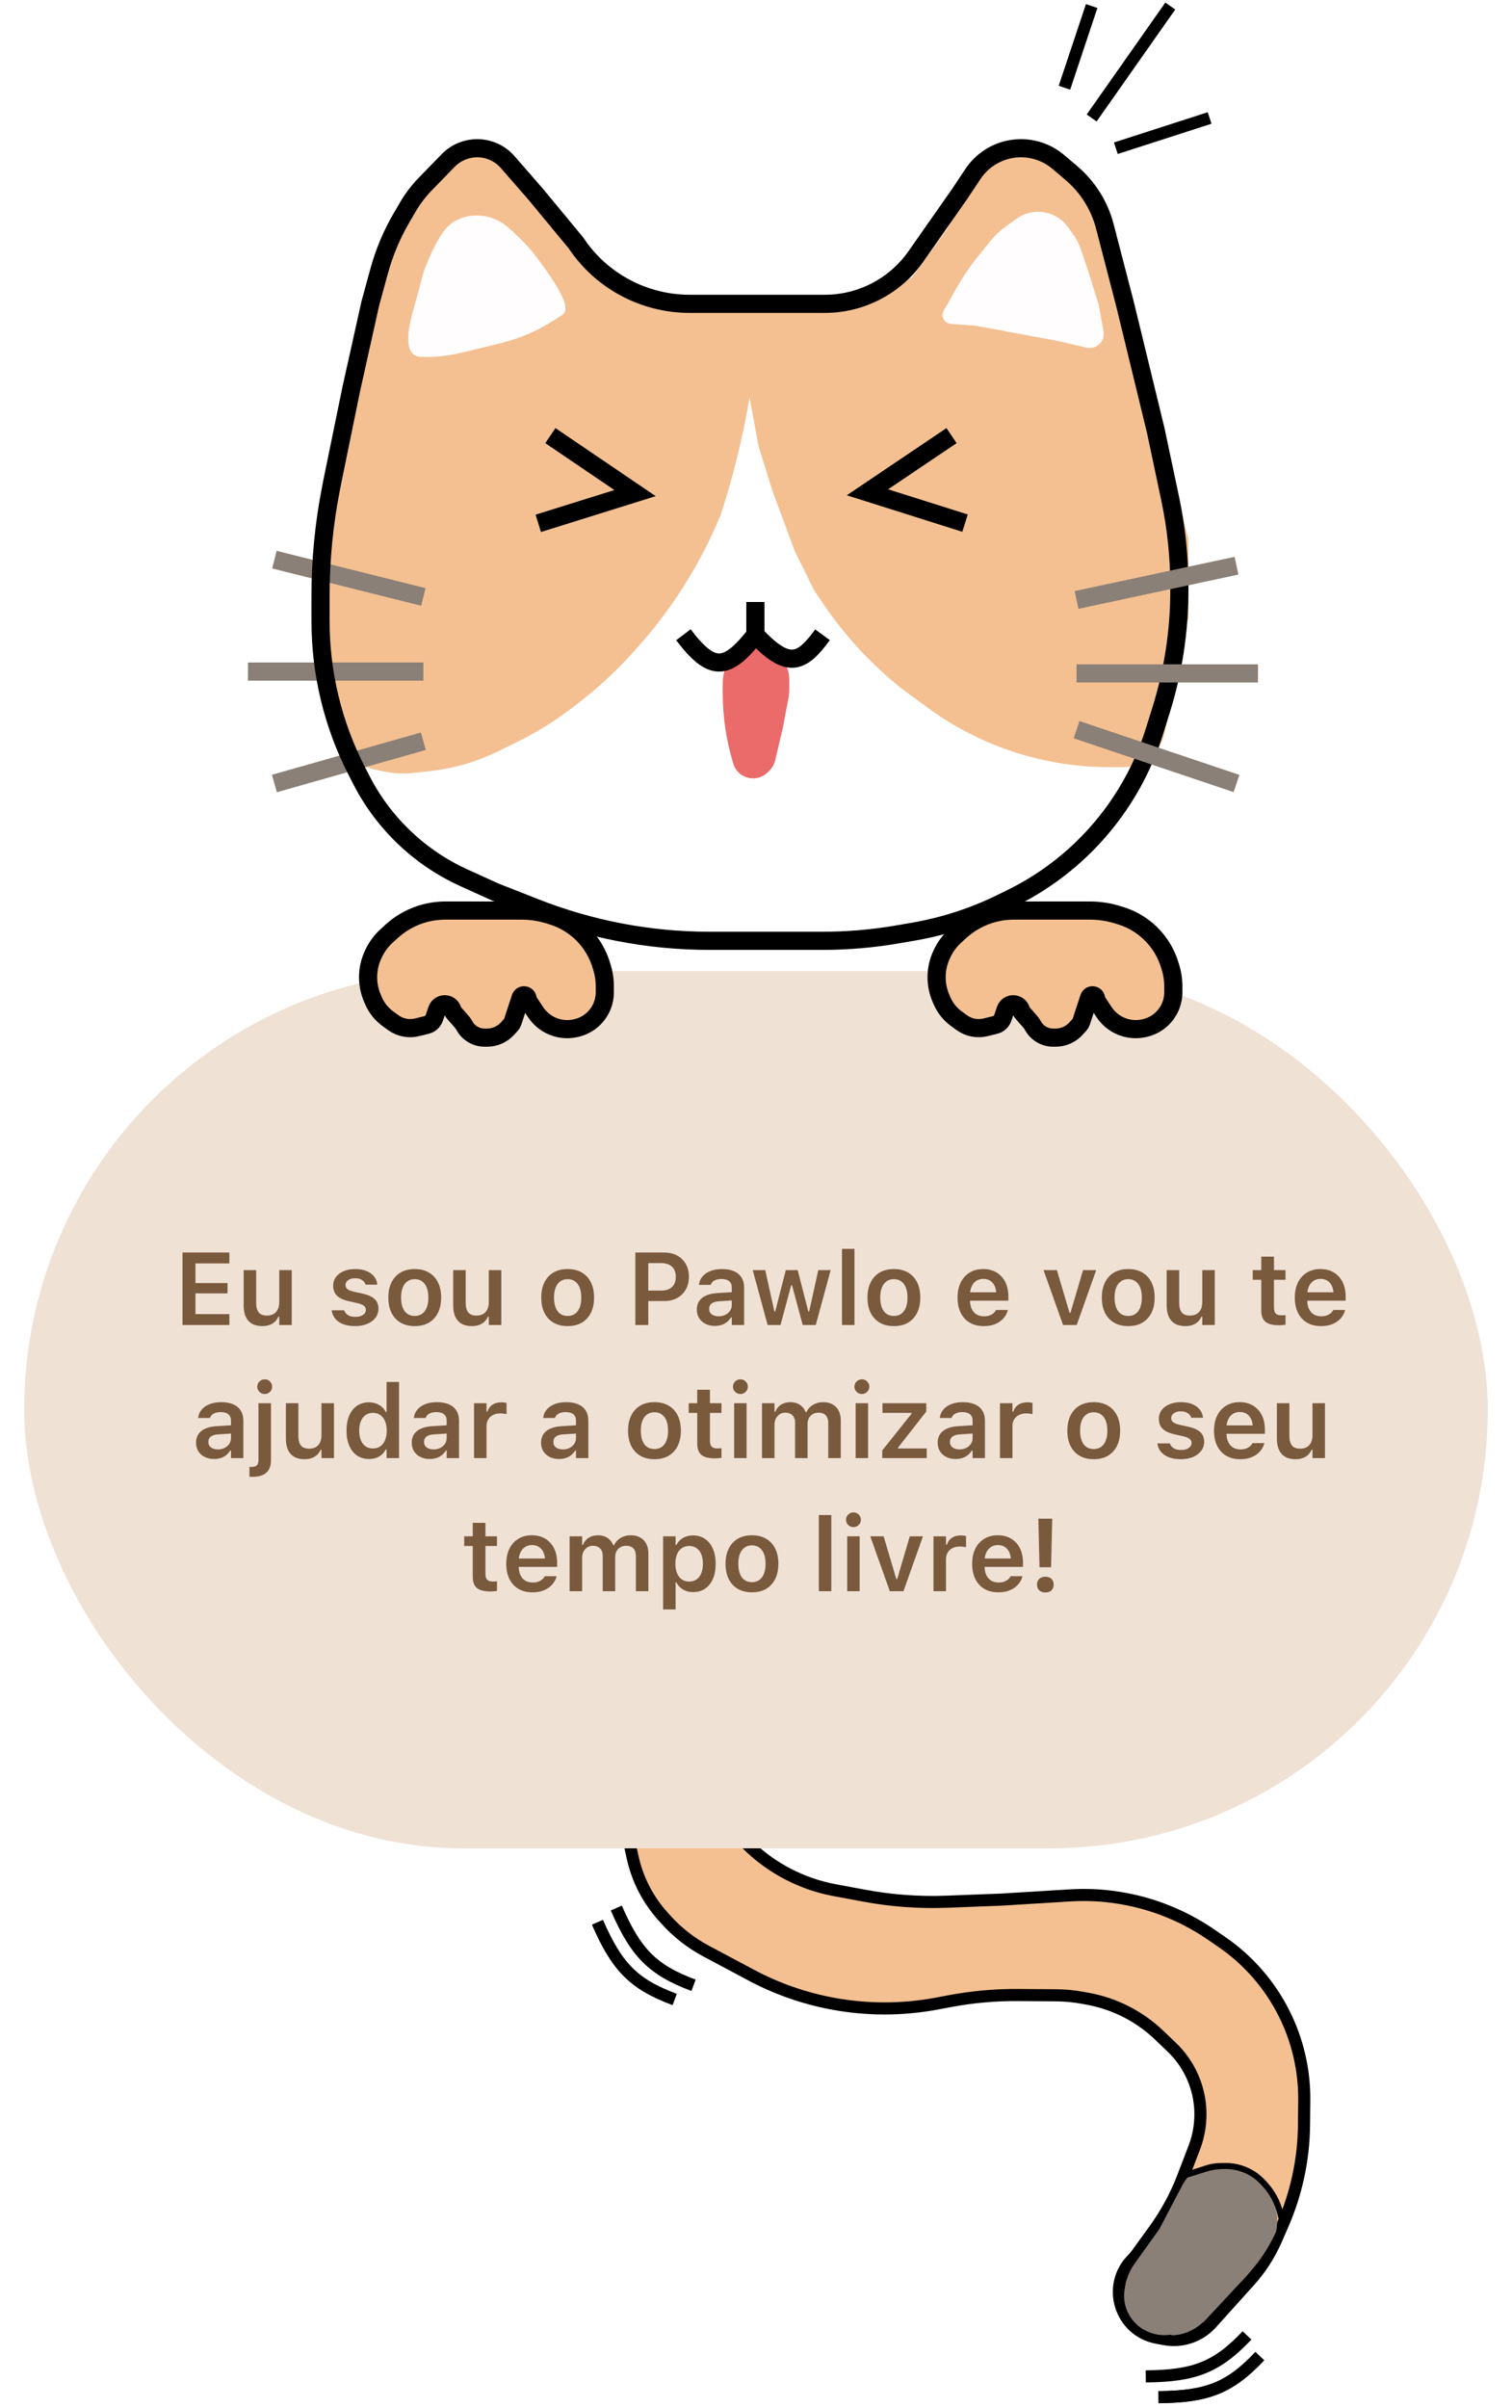 <svg width="250" height="398" viewBox="0 0 250 398" fill="none" xmlns="http://www.w3.org/2000/svg">
<path d="M190.909 368.497L188 372.519C187.768 372.84 187.511 373.143 187.232 373.425C182.888 377.808 185.22 385.264 191.286 386.391L192.557 386.627C195.42 387.159 198.354 386.165 200.303 384.002L206.61 377.006C208.417 375.002 209.889 372.72 210.972 370.249L212.071 367.742C214.346 362.549 215.55 356.95 215.609 351.28L215.652 347.201C215.704 342.186 214.556 337.231 212.301 332.751C209.923 328.023 206.388 323.972 202.026 320.975L200.238 319.747C195.121 316.232 189.205 314.053 183.03 313.409C180.992 313.196 178.94 313.152 176.894 313.278L165.564 313.973L156.534 314.319C151.982 314.494 147.425 314.162 142.947 313.33L138.023 312.415C135.326 311.914 132.717 311.016 130.282 309.751C125.709 307.375 121.886 303.775 119.24 299.353L117.467 296.389L117.399 296.271C114.512 291.239 107.272 291.186 104.313 296.177C103.334 297.829 103.018 299.791 103.431 301.667L104.604 306.997C105.402 310.626 107.13 313.984 109.619 316.742L110.135 317.314C112.025 319.407 114.263 321.155 116.751 322.481L124.191 326.445C128.422 328.7 132.973 330.293 137.687 331.169C143.383 332.228 149.227 332.222 154.921 331.153L157.072 330.749C160.776 330.054 164.538 329.717 168.306 329.743L174.57 329.787C176.095 329.798 177.616 329.943 179.115 330.222L179.951 330.377C184.351 331.195 188.416 333.277 191.651 336.369L193.736 338.361C196.434 340.94 198.101 344.413 198.426 348.131C198.63 350.458 198.3 352.801 197.462 354.981L195.587 359.86C194.408 362.929 192.835 365.833 190.909 368.497Z" fill="#F4C091" stroke="black" stroke-width="2"/>
<g filter="url(#filter0_d_382_865)">
<rect x="4" y="156.5" width="242" height="145" rx="72.5" fill="#F0E1D5"/>
</g>
<path d="M64.74 153.946L63.905 154.709C63.013 155.525 62.289 156.508 61.776 157.603L61.695 157.775C60.618 160.072 60.583 162.722 61.601 165.046L61.781 165.457C62.287 166.613 63.09 167.615 64.109 168.36L65.008 169.017C66.149 169.851 67.601 170.136 68.972 169.794L70.543 169.403C71.133 169.256 71.608 168.819 71.805 168.243L72.267 166.893C72.687 165.663 74.439 165.698 74.81 166.943C74.865 167.127 74.959 167.297 75.085 167.441L76.322 168.854C76.504 169.062 76.663 169.289 76.795 169.531C77.459 170.745 78.733 171.5 80.117 171.5H80.555C81.828 171.5 83.042 170.964 83.899 170.024L84.498 169.367C84.619 169.235 84.71 169.079 84.765 168.909L86.076 164.915C86.287 164.274 87.234 164.425 87.234 165.1C87.234 165.216 87.268 165.329 87.331 165.426L88.542 167.271C89.347 168.496 90.555 169.401 91.957 169.828C93.043 170.159 94.199 170.188 95.301 169.914L95.409 169.887C97.231 169.433 98.739 168.159 99.492 166.439C99.827 165.673 100 164.846 100 164.01V163.029C100 161.942 99.835 160.861 99.51 159.823L99.378 159.398C98.673 157.144 97.331 155.141 95.515 153.632C94.262 152.592 92.815 151.811 91.257 151.337L90.681 151.161C89.242 150.723 87.746 150.5 86.242 150.5H82.553H76.596H73.619C72.209 150.5 70.807 150.727 69.468 151.172C67.715 151.754 66.104 152.7 64.74 153.946Z" fill="#F4C091" stroke="black" stroke-width="3"/>
<path d="M158.74 153.946L157.905 154.709C157.013 155.525 156.289 156.508 155.776 157.603L155.695 157.775C154.618 160.072 154.583 162.722 155.601 165.046L155.78 165.457C156.287 166.613 157.09 167.615 158.109 168.36L159.008 169.017C160.149 169.851 161.601 170.136 162.973 169.794L164.543 169.403C165.133 169.256 165.608 168.819 165.805 168.243L166.267 166.893C166.687 165.663 168.439 165.698 168.81 166.943C168.865 167.127 168.959 167.297 169.085 167.441L170.322 168.854C170.504 169.062 170.663 169.289 170.795 169.531C171.459 170.745 172.733 171.5 174.117 171.5H174.555C175.828 171.5 177.042 170.964 177.899 170.024L178.498 169.367C178.619 169.235 178.71 169.079 178.765 168.909L180.076 164.915C180.287 164.274 181.234 164.425 181.234 165.1C181.234 165.216 181.268 165.329 181.331 165.426L182.542 167.271C183.347 168.496 184.555 169.401 185.957 169.828C187.043 170.159 188.199 170.188 189.301 169.914L189.409 169.887C191.231 169.433 192.739 168.159 193.492 166.439C193.827 165.673 194 164.846 194 164.01V163.029C194 161.942 193.835 160.861 193.511 159.823L193.378 159.398C192.673 157.144 191.331 155.141 189.515 153.632C188.262 152.592 186.815 151.811 185.257 151.337L184.681 151.161C183.242 150.723 181.746 150.5 180.242 150.5H176.553H170.596H167.619C166.208 150.5 164.807 150.727 163.468 151.172C161.715 151.754 160.104 152.7 158.74 153.946Z" fill="#F4C091" stroke="black" stroke-width="3"/>
<path d="M206.186 386C201.145 391.338 197.41 392.696 189.444 392.778" stroke="black" stroke-width="2"/>
<path d="M208.297 389.433C203.256 394.771 199.521 396.129 191.555 396.211" stroke="black" stroke-width="2"/>
<path d="M208.297 389.433C203.256 394.771 199.521 396.129 191.555 396.211" stroke="black" stroke-width="2"/>
<path d="M114.677 328.133C107.794 325.577 105.086 322.668 101.9 315.366" stroke="black" stroke-width="2"/>
<path d="M111.561 330.481C104.678 327.925 101.97 325.017 98.784 317.715" stroke="black" stroke-width="2"/>
<path d="M204.664 358.788L204.01 358.508C203.227 358.173 202.384 358 201.533 358C199.192 358 197.044 359.299 195.957 361.372L192.118 368.691L187.961 374.502C187.34 375.37 186.9 376.355 186.668 377.398L186.5 378.151C186.178 379.598 186.408 381.113 187.144 382.4C187.728 383.419 188.6 384.244 189.651 384.769L189.725 384.806C191.253 385.568 193.026 385.67 194.631 385.087L196.125 384.545C197.184 384.16 198.17 383.598 199.041 382.882L204.238 378.608C205.661 377.438 206.849 376.007 207.738 374.393L209.715 370.804C211.119 368.255 210.986 365.135 209.37 362.715C209.085 362.288 208.758 361.89 208.395 361.527L207.722 360.856C206.844 359.978 205.806 359.276 204.664 358.788Z" fill="#8B8077" stroke="#8B8077"/>
<path d="M212 367L211.608 365.53C211.165 363.868 210.327 362.337 209.166 361.067L208.857 360.729C208.115 359.918 207.221 359.26 206.226 358.793V358.793C205.111 358.271 203.895 358 202.664 358H202.318C201.312 358 200.312 358.153 199.351 358.453L196 359.5" stroke="black"/>
<path d="M194.447 385.612L193.577 385.394C192.65 385.163 192 384.33 192 383.374C192 382.309 192.804 381.415 193.864 381.304L201 380.553L198.903 383.444C198.636 383.813 198.32 384.144 197.964 384.429L197.25 385C196.462 385.63 195.426 385.856 194.447 385.612Z" fill="#8B8077"/>
<path d="M201.5 380.5L201 380.553M201 380.553L193.864 381.304C192.804 381.415 192 382.309 192 383.374V383.374C192 384.33 192.65 385.163 193.577 385.394L194.447 385.612C195.426 385.856 196.462 385.63 197.25 385L197.964 384.429C198.32 384.144 198.636 383.813 198.903 383.444L201 380.553Z" stroke="#8B8077"/>
<path d="M193.5 386.5V386.5C195.438 386.5 197.316 385.82 198.805 384.579L199.5 384L206.5 376.5L207.317 375.547C208.767 373.855 210.004 371.992 211 370V370L212.5 367" stroke="black"/>
<path d="M68.242 126.748H59L61.813 132.784L68.242 140.115L75.475 144.858L85.923 149.17L100.791 154.344L117.669 155.638L132.537 156.5L145.798 155.638L157.451 152.188L166.291 149.17L175.936 143.564L183.169 137.959L190 126.748L180.356 128.041L171.515 126.748L162.273 123.298L154.638 118.555L150.62 115.106L144.19 109.069L138.163 100.445L133.34 91.39L129.724 82.335L126.911 73.28L124.5 62.5L122.089 73.28L119.276 82.335L116.463 91.39L111.239 100.445L104.408 109.069L96.773 115.106L90.344 118.555L82.709 123.298L79.896 124.592L73.868 126.748H68.242Z" fill="white" stroke="white"/>
<path d="M122.409 109.017L122.578 108.812C122.685 108.681 122.803 108.56 122.931 108.449C124.177 107.366 126.06 107.48 127.167 108.704L127.921 109.537C128.615 110.306 129 111.304 129 112.34V113.791C129 114.288 128.953 114.784 128.861 115.273L127.957 120.038L126.719 125.308C126.619 125.734 126.392 126.119 126.07 126.414L125.81 126.65C124.825 127.549 123.246 127.195 122.739 125.962L122.549 125.316C121.522 121.816 121 118.186 121 114.538V112.95C121 111.515 121.498 110.125 122.409 109.017Z" fill="#EB6A6A" stroke="#EB6A6A" stroke-width="3"/>
<path d="M64.073 127.106L62.654 126.838C60.782 126.483 59.062 125.568 57.721 124.213C55.978 122.453 55 120.075 55 117.597V109.797V97.324C55 89.026 55.739 80.743 57.209 72.576L57.39 71.574L59.779 61.516C61.104 54.825 63.055 48.273 65.606 41.947L66.152 40.594L68.542 33.955C69.066 32.497 69.903 31.172 70.993 30.071L71.602 29.455C73.212 27.829 75.405 26.914 77.693 26.914C79.754 26.914 81.746 27.657 83.304 29.006L84.885 30.375C85.932 31.282 86.841 32.337 87.582 33.507L92.837 41.801L95.039 45.361C97.384 49.151 101.523 51.457 105.98 51.457H115.14H127.487H138.732C139.2 51.457 139.668 51.491 140.132 51.558L144.103 52.131C146.27 52.443 148.368 51.227 149.174 49.191C149.319 48.826 149.509 48.479 149.74 48.161L156.96 38.18L160.828 31.43C161.17 30.834 161.555 30.265 161.981 29.727L163.784 27.45C165.26 25.587 167.506 24.5 169.883 24.5C171.819 24.5 173.685 25.221 175.117 26.523L175.567 26.933C176.431 27.718 177.14 28.658 177.658 29.704L182.468 39.423C184.837 44.21 186.623 49.263 187.788 54.476L191.61 71.574L194 97.324V109.176C194 111.193 193.781 113.205 193.348 115.175L192.009 121.262C191.749 122.446 191.158 123.532 190.305 124.393C189.101 125.609 187.462 126.293 185.751 126.293H184.84H183.381C176.462 126.293 169.618 124.863 163.278 122.094C159.873 120.606 156.644 118.745 153.649 116.545L149.393 113.418C144.377 109.418 140.003 104.675 136.42 99.353L135.054 97.324L131.868 90.887L128.284 81.231L125.894 73.586L123.903 62.723C122.842 69.953 121.196 77.085 118.98 84.049L118.725 84.852L118.649 85.035C115.273 93.167 110.518 100.654 104.594 107.167L103.988 107.833C101.338 110.746 98.435 113.417 95.311 115.815L94.292 116.598C91.47 118.764 88.439 120.644 85.244 122.209L82.108 123.745C78.665 125.431 74.958 126.512 71.148 126.939L68.254 127.264C66.861 127.42 65.451 127.367 64.073 127.106Z" fill="#F4C091" stroke="#F4C091"/>
<path d="M158.698 47.678L156.465 51.609C156.434 51.662 156.41 51.718 156.39 51.775C156.192 52.363 156.601 52.98 157.219 53.027L161.452 53.349L168.161 54.594L174.871 55.84L179.738 56.973C180.894 57.242 182 56.365 182 55.177C182 55.066 181.99 54.954 181.97 54.844L181.161 50.443L179.484 45.047L178.232 41.329C177.95 40.492 177.54 39.704 177.017 38.992L176.12 37.771C175.071 36.343 173.405 35.5 171.634 35.5C170.467 35.5 169.329 35.867 168.382 36.549L166.582 37.844C165.682 38.492 164.872 39.258 164.175 40.121L162.096 42.693C160.83 44.26 159.693 45.927 158.698 47.678Z" fill="#FFFDFE" stroke="#FFFDFE"/>
<path d="M76.444 57.751C74.379 58.271 72.02 58.59 69.516 58.477C67.26 58.375 67.988 54.351 68.74 51.639C69.195 49.999 69.678 48.366 70.079 46.713C70.335 45.664 70.607 44.736 71.007 43.814C71.822 41.935 72.641 40.004 73.886 38.377C75.986 35.631 80.322 35.434 83.093 37.501C84.017 38.19 84.899 39.037 85.904 40.041C86.637 40.774 87.331 41.541 87.966 42.36C89.942 44.911 94.149 50.66 92.704 51.624C86.402 55.828 83.789 55.901 76.444 57.751Z" fill="#FFFDFE" stroke="#FFFDFE"/>
<path d="M124.897 99.5V104.916M124.897 104.916C120.162 110.976 117.672 111.081 113 104.916M124.897 104.916C130.301 110.693 132.541 109.661 136 104.916" stroke="black" stroke-width="3"/>
<path d="M68.096 32.952H70.48L73.26 26.915L78.822 24.5L83.192 25.707L87.164 29.33L90.343 32.952L94.315 38.587L98.685 43.417L104.247 48.247L111 51.064L109.014 53.882L98.685 51.064L90.343 41.405L84.781 34.965L76.836 32.952L71.274 36.977L68.096 41.405L58.562 117.878L56.575 121.5L53 111.84V103.79V98.558V90.106L54.192 84.069V79.641L56.575 71.994L58.562 63.944L59.753 58.712L60.548 53.882L62.137 48.247L63.726 41.405L66.11 36.172L68.096 32.952Z" fill="#F4C091" stroke="#F4C091"/>
<path d="M144.237 48.779L153.983 45.238L160.61 35.402L168.407 31.861L178.932 29.5L181.271 33.434L184 38.549L181.271 41.697L178.932 38.549L174.254 33.434L168.407 34.221L155.153 47.205L147.356 53.5L138 52.32L144.237 48.779Z" fill="#F4C091" stroke="#F4C091"/>
<path d="M45.37 92.5L70 98.667M41 111H70M45.37 129.5L70 122.511" stroke="#8B8077" stroke-width="3"/>
<path d="M196 102.158L191.5 106.5L190 80.447L192.625 76.5L196 89.132V102.158Z" fill="#F4C091" stroke="#F4C091"/>
<path d="M135.931 50.218H136.377C142.461 50.218 148.152 47.209 151.579 42.181L158.62 32.135L160.875 28.749C162.643 26.095 165.621 24.5 168.811 24.5C171.071 24.5 173.257 25.303 174.98 26.765L177.143 28.6C179.854 30.9 181.788 33.982 182.681 37.423L186.003 50.218L191.088 71.114L193.476 82.398C194.489 87.185 195 92.065 195 96.957V97.594C195 104.28 193.986 110.927 191.994 117.309L190.885 120.859C189.209 126.227 186.564 131.242 183.08 135.655C178.823 141.048 173.414 145.419 167.248 148.448L165.625 149.246C160.979 151.528 156.029 153.131 150.927 154.004L148.273 154.458C144.225 155.152 140.125 155.5 136.018 155.5H126.934H117.285C112.255 155.5 107.236 155.017 102.297 154.057C97.608 153.146 93.011 151.808 88.564 150.062L81.948 147.463L76.741 145.103C71.427 142.695 66.785 139.019 63.223 134.398C61.887 132.664 60.714 130.811 59.718 128.862L58.938 127.336C55.035 119.699 53 111.246 53 102.671V98.439C53 92.559 53.566 86.692 54.69 80.921L54.956 79.552L58.085 64.282L61.215 50.218L62.682 44.834C63.526 41.739 64.773 38.769 66.39 35.999L67.44 34.202C68.242 32.829 69.208 31.559 70.317 30.42L74.11 26.523C75.37 25.23 77.098 24.5 78.903 24.5C80.837 24.5 82.677 25.337 83.947 26.796L88.598 32.135L95.248 40.172C99.401 46.445 106.502 50.218 114.025 50.218H124.196H135.931Z" stroke="black" stroke-width="3"/>
<path d="M204.447 93.5L191.224 96.332L178 99.163M208 111.298H178M204.447 129.5L178 120.601" stroke="#8B8077" stroke-width="3"/>
<path d="M176 14.5L180.5 1M180.5 19.5L193.5 1M184.5 24.5L200 19.5" stroke="black" stroke-width="2"/>
<path d="M91 72L105 81.5L89 86.5" stroke="black" stroke-width="3"/>
<path d="M159.563 86.466L143.43 81.368L157.331 72" stroke="black" stroke-width="3"/>
<path d="M30.176 219V207.022H37.929V208.823H32.317V212.069H37.622V213.771H32.317V217.199H37.929V219H30.176ZM43.374 219.183C42.699 219.183 42.132 219.053 41.672 218.792C41.213 218.527 40.867 218.142 40.635 217.639C40.402 217.13 40.286 216.515 40.286 215.796V209.927H42.353V215.323C42.353 216.026 42.491 216.554 42.768 216.908C43.045 217.262 43.496 217.439 44.121 217.439C44.453 217.439 44.746 217.39 45.001 217.29C45.261 217.185 45.477 217.035 45.648 216.842C45.82 216.648 45.95 216.416 46.039 216.145C46.127 215.868 46.171 215.558 46.171 215.215V209.927H48.238V219H46.171V217.622H46.03C45.892 217.943 45.698 218.222 45.449 218.46C45.2 218.693 44.901 218.873 44.553 219C44.204 219.122 43.811 219.183 43.374 219.183ZM58.722 219.183C57.953 219.183 57.289 219.075 56.73 218.859C56.177 218.638 55.739 218.333 55.419 217.946C55.097 217.553 54.907 217.099 54.846 216.584V216.568H56.896L56.904 216.584C57.015 216.9 57.222 217.157 57.527 217.356C57.831 217.556 58.241 217.655 58.755 217.655C59.099 217.655 59.4 217.608 59.66 217.514C59.92 217.415 60.125 217.279 60.274 217.107C60.424 216.936 60.498 216.737 60.498 216.51V216.493C60.498 216.228 60.391 216.006 60.175 215.829C59.959 215.646 59.602 215.5 59.104 215.389L57.635 215.057C57.059 214.93 56.583 214.753 56.207 214.526C55.831 214.299 55.548 214.02 55.36 213.688C55.178 213.355 55.086 212.968 55.086 212.525V212.517C55.086 211.969 55.239 211.488 55.543 211.073C55.853 210.658 56.282 210.334 56.83 210.102C57.377 209.869 58.008 209.753 58.722 209.753C59.458 209.753 60.092 209.864 60.623 210.085C61.154 210.306 61.569 210.611 61.868 210.998C62.167 211.385 62.339 211.825 62.383 212.318V212.334H60.44L60.432 212.31C60.355 212.022 60.169 211.778 59.876 211.579C59.588 211.374 59.201 211.272 58.714 211.272C58.41 211.272 58.136 211.319 57.892 211.413C57.654 211.507 57.466 211.64 57.328 211.812C57.195 211.978 57.128 212.174 57.128 212.401V212.409C57.128 212.586 57.173 212.741 57.261 212.874C57.355 213.007 57.502 213.123 57.701 213.223C57.9 213.322 58.163 213.411 58.49 213.488L59.959 213.812C60.85 214.011 61.508 214.307 61.935 214.7C62.361 215.093 62.574 215.622 62.574 216.286V216.302C62.574 216.878 62.408 217.381 62.076 217.813C61.744 218.245 61.287 218.582 60.706 218.826C60.125 219.064 59.464 219.183 58.722 219.183ZM68.575 219.183C67.673 219.183 66.896 218.994 66.243 218.618C65.59 218.236 65.086 217.694 64.732 216.991C64.383 216.288 64.209 215.447 64.209 214.468V214.451C64.209 213.483 64.386 212.647 64.74 211.944C65.094 211.236 65.595 210.694 66.243 210.317C66.896 209.941 67.673 209.753 68.575 209.753C69.477 209.753 70.252 209.941 70.899 210.317C71.552 210.694 72.056 211.233 72.41 211.936C72.764 212.639 72.941 213.477 72.941 214.451V214.468C72.941 215.447 72.764 216.288 72.41 216.991C72.061 217.694 71.561 218.236 70.908 218.618C70.26 218.994 69.483 219.183 68.575 219.183ZM68.575 217.506C69.051 217.506 69.455 217.387 69.787 217.149C70.125 216.905 70.382 216.56 70.559 216.111C70.736 215.658 70.825 215.112 70.825 214.476V214.459C70.825 213.818 70.736 213.272 70.559 212.824C70.382 212.37 70.125 212.025 69.787 211.787C69.455 211.543 69.051 211.421 68.575 211.421C68.099 211.421 67.692 211.543 67.355 211.787C67.017 212.025 66.76 212.37 66.583 212.824C66.406 213.272 66.317 213.818 66.317 214.459V214.476C66.317 215.112 66.406 215.658 66.583 216.111C66.76 216.565 67.015 216.911 67.347 217.149C67.684 217.387 68.094 217.506 68.575 217.506ZM78.022 219.183C77.346 219.183 76.779 219.053 76.32 218.792C75.861 218.527 75.515 218.142 75.282 217.639C75.05 217.13 74.934 216.515 74.934 215.796V209.927H77.001V215.323C77.001 216.026 77.139 216.554 77.415 216.908C77.692 217.262 78.143 217.439 78.769 217.439C79.101 217.439 79.394 217.39 79.648 217.29C79.909 217.185 80.124 217.035 80.296 216.842C80.467 216.648 80.597 216.416 80.686 216.145C80.775 215.868 80.819 215.558 80.819 215.215V209.927H82.886V219H80.819V217.622H80.678C80.539 217.943 80.346 218.222 80.097 218.46C79.848 218.693 79.549 218.873 79.2 219C78.852 219.122 78.459 219.183 78.022 219.183ZM93.859 219.183C92.957 219.183 92.18 218.994 91.527 218.618C90.874 218.236 90.37 217.694 90.016 216.991C89.668 216.288 89.493 215.447 89.493 214.468V214.451C89.493 213.483 89.67 212.647 90.024 211.944C90.379 211.236 90.879 210.694 91.527 210.317C92.18 209.941 92.957 209.753 93.859 209.753C94.761 209.753 95.536 209.941 96.184 210.317C96.837 210.694 97.34 211.233 97.694 211.936C98.049 212.639 98.226 213.477 98.226 214.451V214.468C98.226 215.447 98.049 216.288 97.694 216.991C97.346 217.694 96.845 218.236 96.192 218.618C95.544 218.994 94.767 219.183 93.859 219.183ZM93.859 217.506C94.335 217.506 94.739 217.387 95.071 217.149C95.409 216.905 95.666 216.56 95.843 216.111C96.02 215.658 96.109 215.112 96.109 214.476V214.459C96.109 213.818 96.02 213.272 95.843 212.824C95.666 212.37 95.409 212.025 95.071 211.787C94.739 211.543 94.335 211.421 93.859 211.421C93.383 211.421 92.977 211.543 92.639 211.787C92.302 212.025 92.044 212.37 91.867 212.824C91.69 213.272 91.602 213.818 91.602 214.459V214.476C91.602 215.112 91.69 215.658 91.867 216.111C92.044 216.565 92.299 216.911 92.631 217.149C92.968 217.387 93.378 217.506 93.859 217.506ZM106.12 215.041V213.314H109.307C110.076 213.314 110.674 213.118 111.1 212.725C111.526 212.326 111.739 211.767 111.739 211.048V211.031C111.739 210.306 111.526 209.747 111.1 209.354C110.674 208.962 110.076 208.765 109.307 208.765H106.12V207.022H109.83C110.644 207.022 111.355 207.188 111.963 207.52C112.572 207.852 113.048 208.32 113.391 208.923C113.734 209.521 113.906 210.221 113.906 211.023V211.04C113.906 211.836 113.734 212.536 113.391 213.14C113.048 213.737 112.572 214.205 111.963 214.542C111.355 214.875 110.644 215.041 109.83 215.041H106.12ZM105.049 219V207.022H107.19V219H105.049ZM118.197 219.149C117.627 219.149 117.115 219.039 116.662 218.817C116.213 218.596 115.859 218.283 115.599 217.879C115.345 217.47 115.217 216.988 115.217 216.435V216.418C115.217 215.882 115.35 215.42 115.616 215.032C115.881 214.639 116.271 214.332 116.786 214.111C117.301 213.889 117.926 213.759 118.662 213.721L122.016 213.513V214.875L118.953 215.074C118.372 215.107 117.943 215.229 117.666 215.439C117.389 215.649 117.251 215.943 117.251 216.319V216.335C117.251 216.723 117.398 217.024 117.691 217.24C117.99 217.456 118.369 217.564 118.828 217.564C119.243 217.564 119.614 217.481 119.94 217.315C120.267 217.149 120.524 216.925 120.712 216.643C120.901 216.355 120.995 216.031 120.995 215.671V212.799C120.995 212.346 120.851 212 120.563 211.762C120.275 211.518 119.849 211.396 119.285 211.396C118.814 211.396 118.43 211.479 118.131 211.646C117.832 211.806 117.63 212.036 117.525 212.334L117.517 212.368H115.566L115.574 212.293C115.641 211.784 115.84 211.338 116.172 210.957C116.504 210.575 116.944 210.279 117.492 210.068C118.04 209.858 118.67 209.753 119.384 209.753C120.17 209.753 120.834 209.875 121.376 210.118C121.919 210.356 122.331 210.705 122.613 211.164C122.896 211.618 123.037 212.163 123.037 212.799V219H120.995V217.755H120.854C120.688 218.043 120.472 218.292 120.206 218.502C119.946 218.712 119.647 218.873 119.31 218.983C118.972 219.094 118.601 219.149 118.197 219.149ZM126.921 219L124.456 209.927H126.531L128.034 216.75H128.183L129.926 209.927H131.894L133.645 216.75H133.794L135.297 209.927H137.347L134.882 219H132.724L130.956 212.426H130.814L129.055 219H126.921ZM139.215 219V206.416H141.282V219H139.215ZM147.798 219.183C146.896 219.183 146.118 218.994 145.465 218.618C144.812 218.236 144.309 217.694 143.955 216.991C143.606 216.288 143.432 215.447 143.432 214.468V214.451C143.432 213.483 143.609 212.647 143.963 211.944C144.317 211.236 144.818 210.694 145.465 210.317C146.118 209.941 146.896 209.753 147.798 209.753C148.7 209.753 149.475 209.941 150.122 210.317C150.775 210.694 151.279 211.233 151.633 211.936C151.987 212.639 152.164 213.477 152.164 214.451V214.468C152.164 215.447 151.987 216.288 151.633 216.991C151.284 217.694 150.783 218.236 150.13 218.618C149.483 218.994 148.705 219.183 147.798 219.183ZM147.798 217.506C148.274 217.506 148.678 217.387 149.01 217.149C149.347 216.905 149.605 216.56 149.782 216.111C149.959 215.658 150.047 215.112 150.047 214.476V214.459C150.047 213.818 149.959 213.272 149.782 212.824C149.605 212.37 149.347 212.025 149.01 211.787C148.678 211.543 148.274 211.421 147.798 211.421C147.322 211.421 146.915 211.543 146.578 211.787C146.24 212.025 145.983 212.37 145.806 212.824C145.629 213.272 145.54 213.818 145.54 214.459V214.476C145.54 215.112 145.629 215.658 145.806 216.111C145.983 216.565 146.237 216.911 146.569 217.149C146.907 217.387 147.316 217.506 147.798 217.506ZM162.656 219.183C161.754 219.183 160.979 218.992 160.332 218.61C159.69 218.228 159.195 217.686 158.846 216.983C158.498 216.28 158.323 215.447 158.323 214.484V214.476C158.323 213.524 158.495 212.694 158.838 211.986C159.187 211.278 159.679 210.73 160.315 210.342C160.952 209.949 161.699 209.753 162.557 209.753C163.42 209.753 164.161 209.944 164.781 210.326C165.407 210.702 165.888 211.23 166.226 211.911C166.563 212.592 166.732 213.389 166.732 214.302V214.982H159.361V213.596H165.719L164.74 214.891V214.069C164.74 213.466 164.648 212.965 164.466 212.567C164.283 212.168 164.029 211.87 163.702 211.67C163.381 211.471 163.008 211.372 162.582 211.372C162.155 211.372 161.776 211.477 161.444 211.687C161.118 211.892 160.858 212.196 160.664 212.6C160.476 212.999 160.382 213.488 160.382 214.069V214.899C160.382 215.458 160.476 215.937 160.664 216.335C160.852 216.728 161.118 217.033 161.461 217.249C161.81 217.459 162.222 217.564 162.698 217.564C163.069 217.564 163.387 217.511 163.652 217.406C163.924 217.296 164.142 217.166 164.308 217.016C164.474 216.861 164.59 216.715 164.657 216.576L164.682 216.518H166.641L166.624 216.593C166.552 216.886 166.419 217.185 166.226 217.489C166.037 217.788 165.78 218.068 165.454 218.328C165.133 218.582 164.74 218.79 164.275 218.95C163.81 219.105 163.271 219.183 162.656 219.183ZM175.771 219L172.542 209.927H174.75L176.842 216.983H176.992L179.075 209.927H181.25L178.029 219H175.771ZM186.546 219.183C185.644 219.183 184.866 218.994 184.213 218.618C183.56 218.236 183.057 217.694 182.703 216.991C182.354 216.288 182.18 215.447 182.18 214.468V214.451C182.18 213.483 182.357 212.647 182.711 211.944C183.065 211.236 183.566 210.694 184.213 210.317C184.866 209.941 185.644 209.753 186.546 209.753C187.448 209.753 188.223 209.941 188.87 210.317C189.523 210.694 190.027 211.233 190.381 211.936C190.735 212.639 190.912 213.477 190.912 214.451V214.468C190.912 215.447 190.735 216.288 190.381 216.991C190.032 217.694 189.531 218.236 188.878 218.618C188.231 218.994 187.453 219.183 186.546 219.183ZM186.546 217.506C187.022 217.506 187.426 217.387 187.758 217.149C188.095 216.905 188.353 216.56 188.53 216.111C188.707 215.658 188.795 215.112 188.795 214.476V214.459C188.795 213.818 188.707 213.272 188.53 212.824C188.353 212.37 188.095 212.025 187.758 211.787C187.426 211.543 187.022 211.421 186.546 211.421C186.07 211.421 185.663 211.543 185.326 211.787C184.988 212.025 184.731 212.37 184.554 212.824C184.377 213.272 184.288 213.818 184.288 214.459V214.476C184.288 215.112 184.377 215.658 184.554 216.111C184.731 216.565 184.985 216.911 185.317 217.149C185.655 217.387 186.064 217.506 186.546 217.506ZM195.992 219.183C195.317 219.183 194.75 219.053 194.291 218.792C193.831 218.527 193.485 218.142 193.253 217.639C193.021 217.13 192.904 216.515 192.904 215.796V209.927H194.971V215.323C194.971 216.026 195.11 216.554 195.386 216.908C195.663 217.262 196.114 217.439 196.739 217.439C197.071 217.439 197.365 217.39 197.619 217.29C197.879 217.185 198.095 217.035 198.267 216.842C198.438 216.648 198.568 216.416 198.657 216.145C198.745 215.868 198.79 215.558 198.79 215.215V209.927H200.856V219H198.79V217.622H198.648C198.51 217.943 198.316 218.222 198.067 218.46C197.818 218.693 197.52 218.873 197.171 219C196.822 219.122 196.429 219.183 195.992 219.183ZM211.481 219.042C210.441 219.042 209.691 218.851 209.232 218.469C208.773 218.087 208.543 217.462 208.543 216.593V211.529H207.132V209.927H208.543V207.703H210.643V209.927H212.552V211.529H210.643V216.103C210.643 216.551 210.737 216.881 210.925 217.091C211.119 217.296 211.429 217.398 211.855 217.398C212.004 217.398 212.126 217.395 212.22 217.39C212.32 217.379 212.431 217.368 212.552 217.356V218.95C212.408 218.978 212.242 219 212.054 219.017C211.872 219.033 211.681 219.042 211.481 219.042ZM218.421 219.183C217.519 219.183 216.744 218.992 216.097 218.61C215.455 218.228 214.959 217.686 214.611 216.983C214.262 216.28 214.088 215.447 214.088 214.484V214.476C214.088 213.524 214.259 212.694 214.603 211.986C214.951 211.278 215.444 210.73 216.08 210.342C216.716 209.949 217.464 209.753 218.321 209.753C219.185 209.753 219.926 209.944 220.546 210.326C221.171 210.702 221.653 211.23 221.99 211.911C222.328 212.592 222.497 213.389 222.497 214.302V214.982H215.125V213.596H221.484L220.504 214.891V214.069C220.504 213.466 220.413 212.965 220.23 212.567C220.048 212.168 219.793 211.87 219.467 211.67C219.146 211.471 218.772 211.372 218.346 211.372C217.92 211.372 217.541 211.477 217.209 211.687C216.882 211.892 216.622 212.196 216.429 212.6C216.241 212.999 216.146 213.488 216.146 214.069V214.899C216.146 215.458 216.241 215.937 216.429 216.335C216.617 216.728 216.882 217.033 217.226 217.249C217.574 217.459 217.986 217.564 218.462 217.564C218.833 217.564 219.151 217.511 219.417 217.406C219.688 217.296 219.907 217.166 220.073 217.016C220.239 216.861 220.355 216.715 220.421 216.576L220.446 216.518H222.405L222.389 216.593C222.317 216.886 222.184 217.185 221.99 217.489C221.802 217.788 221.545 218.068 221.218 218.328C220.897 218.582 220.504 218.79 220.04 218.95C219.575 219.105 219.035 219.183 218.421 219.183ZM35.397 241.149C34.827 241.149 34.315 241.039 33.861 240.817C33.413 240.596 33.059 240.283 32.799 239.879C32.544 239.47 32.417 238.988 32.417 238.435V238.418C32.417 237.882 32.55 237.42 32.815 237.032C33.081 236.639 33.471 236.332 33.986 236.111C34.501 235.889 35.126 235.759 35.862 235.721L39.215 235.513V236.875L36.152 237.074C35.571 237.107 35.142 237.229 34.866 237.439C34.589 237.649 34.451 237.943 34.451 238.319V238.335C34.451 238.723 34.597 239.024 34.891 239.24C35.19 239.456 35.569 239.564 36.028 239.564C36.443 239.564 36.814 239.481 37.14 239.315C37.467 239.149 37.724 238.925 37.912 238.643C38.1 238.355 38.194 238.031 38.194 237.671V234.799C38.194 234.346 38.05 234 37.763 233.762C37.475 233.518 37.049 233.396 36.484 233.396C36.014 233.396 35.629 233.479 35.331 233.646C35.032 233.806 34.83 234.036 34.725 234.334L34.716 234.368H32.766L32.774 234.293C32.84 233.784 33.04 233.338 33.372 232.957C33.704 232.575 34.144 232.279 34.691 232.068C35.239 231.858 35.87 231.753 36.584 231.753C37.37 231.753 38.034 231.875 38.576 232.118C39.118 232.356 39.531 232.705 39.813 233.164C40.095 233.618 40.236 234.163 40.236 234.799V241H38.194V239.755H38.053C37.887 240.043 37.671 240.292 37.406 240.502C37.146 240.712 36.847 240.873 36.509 240.983C36.172 241.094 35.801 241.149 35.397 241.149ZM41.739 244.096C41.656 244.096 41.567 244.093 41.473 244.088C41.379 244.088 41.302 244.085 41.241 244.08V242.453C41.279 242.458 41.321 242.461 41.365 242.461C41.41 242.461 41.456 242.461 41.506 242.461C41.949 242.461 42.264 242.375 42.453 242.204C42.641 242.032 42.735 241.739 42.735 241.324V231.927H44.802V241.349C44.802 242.278 44.544 242.967 44.03 243.416C43.521 243.869 42.757 244.096 41.739 244.096ZM43.764 230.408C43.432 230.408 43.144 230.289 42.901 230.051C42.657 229.813 42.536 229.528 42.536 229.196C42.536 228.853 42.657 228.565 42.901 228.333C43.144 228.095 43.432 227.976 43.764 227.976C44.107 227.976 44.398 228.095 44.636 228.333C44.874 228.565 44.993 228.853 44.993 229.196C44.993 229.528 44.874 229.813 44.636 230.051C44.398 230.289 44.107 230.408 43.764 230.408ZM50.355 241.183C49.68 241.183 49.113 241.053 48.653 240.792C48.194 240.527 47.848 240.142 47.616 239.639C47.383 239.13 47.267 238.515 47.267 237.796V231.927H49.334V237.323C49.334 238.026 49.472 238.554 49.749 238.908C50.026 239.262 50.477 239.439 51.102 239.439C51.434 239.439 51.727 239.39 51.982 239.29C52.242 239.185 52.458 239.035 52.629 238.842C52.801 238.648 52.931 238.416 53.02 238.145C53.108 237.868 53.152 237.558 53.152 237.215V231.927H55.219V241H53.152V239.622H53.011C52.873 239.943 52.679 240.222 52.43 240.46C52.181 240.693 51.882 240.873 51.534 241C51.185 241.122 50.792 241.183 50.355 241.183ZM61.013 241.149C60.261 241.149 59.605 240.961 59.046 240.585C58.487 240.203 58.055 239.661 57.751 238.958C57.447 238.255 57.294 237.428 57.294 236.476V236.459C57.294 235.497 57.444 234.667 57.743 233.969C58.047 233.266 58.476 232.727 59.029 232.351C59.588 231.969 60.249 231.778 61.013 231.778C61.428 231.778 61.816 231.844 62.175 231.977C62.535 232.104 62.85 232.287 63.122 232.525C63.398 232.763 63.614 233.045 63.769 233.372H63.919V228.416H65.977V241H63.919V239.581H63.769C63.603 239.907 63.384 240.189 63.113 240.427C62.848 240.66 62.538 240.84 62.184 240.967C61.829 241.089 61.439 241.149 61.013 241.149ZM61.661 239.406C62.131 239.406 62.535 239.29 62.873 239.058C63.216 238.82 63.478 238.482 63.661 238.045C63.849 237.602 63.943 237.079 63.943 236.476V236.459C63.943 235.851 63.849 235.328 63.661 234.891C63.478 234.453 63.216 234.116 62.873 233.878C62.535 233.64 62.131 233.521 61.661 233.521C61.196 233.521 60.792 233.64 60.449 233.878C60.111 234.11 59.851 234.448 59.669 234.891C59.486 235.328 59.395 235.851 59.395 236.459V236.476C59.395 237.085 59.486 237.608 59.669 238.045C59.851 238.482 60.111 238.82 60.449 239.058C60.786 239.29 61.19 239.406 61.661 239.406ZM71.057 241.149C70.487 241.149 69.975 241.039 69.522 240.817C69.073 240.596 68.719 240.283 68.459 239.879C68.204 239.47 68.077 238.988 68.077 238.435V238.418C68.077 237.882 68.21 237.42 68.476 237.032C68.741 236.639 69.131 236.332 69.646 236.111C70.161 235.889 70.786 235.759 71.522 235.721L74.876 235.513V236.875L71.812 237.074C71.231 237.107 70.803 237.229 70.526 237.439C70.249 237.649 70.111 237.943 70.111 238.319V238.335C70.111 238.723 70.257 239.024 70.551 239.24C70.85 239.456 71.229 239.564 71.688 239.564C72.103 239.564 72.474 239.481 72.8 239.315C73.127 239.149 73.384 238.925 73.572 238.643C73.76 238.355 73.855 238.031 73.855 237.671V234.799C73.855 234.346 73.711 234 73.423 233.762C73.135 233.518 72.709 233.396 72.144 233.396C71.674 233.396 71.29 233.479 70.991 233.646C70.692 233.806 70.49 234.036 70.385 234.334L70.376 234.368H68.426L68.434 234.293C68.501 233.784 68.7 233.338 69.032 232.957C69.364 232.575 69.804 232.279 70.352 232.068C70.899 231.858 71.53 231.753 72.244 231.753C73.03 231.753 73.694 231.875 74.236 232.118C74.779 232.356 75.191 232.705 75.473 233.164C75.755 233.618 75.897 234.163 75.897 234.799V241H73.855V239.755H73.713C73.547 240.043 73.332 240.292 73.066 240.502C72.806 240.712 72.507 240.873 72.169 240.983C71.832 241.094 71.461 241.149 71.057 241.149ZM78.378 241V231.927H80.445V233.322H80.586C80.741 232.835 81.018 232.456 81.416 232.185C81.82 231.913 82.321 231.778 82.919 231.778C83.074 231.778 83.226 231.789 83.376 231.811C83.53 231.828 83.658 231.85 83.757 231.877V233.729C83.591 233.69 83.422 233.662 83.251 233.646C83.085 233.623 82.911 233.612 82.728 233.612C82.269 233.612 81.868 233.698 81.524 233.87C81.181 234.041 80.916 234.287 80.728 234.608C80.539 234.924 80.445 235.297 80.445 235.729V241H78.378ZM92.44 241.149C91.87 241.149 91.358 241.039 90.904 240.817C90.456 240.596 90.102 240.283 89.842 239.879C89.587 239.47 89.46 238.988 89.46 238.435V238.418C89.46 237.882 89.593 237.42 89.858 237.032C90.124 236.639 90.514 236.332 91.029 236.111C91.543 235.889 92.169 235.759 92.905 235.721L96.258 235.513V236.875L93.195 237.074C92.614 237.107 92.185 237.229 91.909 237.439C91.632 237.649 91.494 237.943 91.494 238.319V238.335C91.494 238.723 91.64 239.024 91.934 239.24C92.232 239.456 92.612 239.564 93.071 239.564C93.486 239.564 93.857 239.481 94.183 239.315C94.51 239.149 94.767 238.925 94.955 238.643C95.143 238.355 95.237 238.031 95.237 237.671V234.799C95.237 234.346 95.093 234 94.806 233.762C94.518 233.518 94.092 233.396 93.527 233.396C93.057 233.396 92.672 233.479 92.374 233.646C92.075 233.806 91.873 234.036 91.768 234.334L91.759 234.368H89.809L89.817 234.293C89.883 233.784 90.082 233.338 90.415 232.957C90.747 232.575 91.186 232.279 91.734 232.068C92.282 231.858 92.913 231.753 93.627 231.753C94.413 231.753 95.077 231.875 95.619 232.118C96.162 232.356 96.574 232.705 96.856 233.164C97.138 233.618 97.279 234.163 97.279 234.799V241H95.237V239.755H95.096C94.93 240.043 94.714 240.292 94.449 240.502C94.189 240.712 93.89 240.873 93.552 240.983C93.215 241.094 92.844 241.149 92.44 241.149ZM108.211 241.183C107.309 241.183 106.532 240.994 105.879 240.618C105.226 240.236 104.722 239.694 104.368 238.991C104.02 238.288 103.845 237.447 103.845 236.468V236.451C103.845 235.483 104.022 234.647 104.376 233.944C104.731 233.236 105.231 232.694 105.879 232.317C106.532 231.941 107.309 231.753 108.211 231.753C109.113 231.753 109.888 231.941 110.536 232.317C111.189 232.694 111.692 233.233 112.046 233.936C112.401 234.639 112.578 235.477 112.578 236.451V236.468C112.578 237.447 112.401 238.288 112.046 238.991C111.698 239.694 111.197 240.236 110.544 240.618C109.896 240.994 109.119 241.183 108.211 241.183ZM108.211 239.506C108.687 239.506 109.091 239.387 109.423 239.149C109.761 238.905 110.018 238.56 110.195 238.111C110.372 237.658 110.461 237.112 110.461 236.476V236.459C110.461 235.818 110.372 235.272 110.195 234.824C110.018 234.37 109.761 234.025 109.423 233.787C109.091 233.543 108.687 233.421 108.211 233.421C107.736 233.421 107.329 233.543 106.991 233.787C106.654 234.025 106.396 234.37 106.219 234.824C106.042 235.272 105.954 235.818 105.954 236.459V236.476C105.954 237.112 106.042 237.658 106.219 238.111C106.396 238.565 106.651 238.911 106.983 239.149C107.32 239.387 107.73 239.506 108.211 239.506ZM118.222 241.042C117.182 241.042 116.432 240.851 115.973 240.469C115.513 240.087 115.284 239.462 115.284 238.593V233.529H113.873V231.927H115.284V229.703H117.384V231.927H119.293V233.529H117.384V238.103C117.384 238.551 117.478 238.881 117.666 239.091C117.86 239.296 118.17 239.398 118.596 239.398C118.745 239.398 118.867 239.395 118.961 239.39C119.061 239.379 119.171 239.368 119.293 239.356V240.95C119.149 240.978 118.983 241 118.795 241.017C118.612 241.033 118.421 241.042 118.222 241.042ZM121.385 241V231.927H123.443V241H121.385ZM122.422 230.408C122.085 230.408 121.794 230.289 121.551 230.051C121.307 229.813 121.186 229.528 121.186 229.196C121.186 228.853 121.307 228.565 121.551 228.333C121.794 228.095 122.085 227.976 122.422 227.976C122.76 227.976 123.048 228.095 123.286 228.333C123.529 228.565 123.651 228.853 123.651 229.196C123.651 229.528 123.529 229.813 123.286 230.051C123.048 230.289 122.76 230.408 122.422 230.408ZM125.992 241V231.927H128.059V233.338H128.2C128.393 232.835 128.706 232.445 129.138 232.168C129.575 231.891 130.092 231.753 130.69 231.753C131.099 231.753 131.467 231.819 131.794 231.952C132.126 232.085 132.411 232.273 132.649 232.517C132.887 232.76 133.069 233.051 133.197 233.388H133.346C133.496 233.062 133.703 232.777 133.969 232.533C134.24 232.284 134.555 232.093 134.915 231.96C135.28 231.822 135.673 231.753 136.094 231.753C136.702 231.753 137.223 231.875 137.654 232.118C138.091 232.356 138.426 232.699 138.659 233.147C138.897 233.596 139.016 234.132 139.016 234.758V241H136.949V235.264C136.949 234.866 136.888 234.536 136.766 234.276C136.65 234.016 136.47 233.82 136.227 233.687C135.983 233.554 135.676 233.488 135.305 233.488C134.945 233.488 134.633 233.571 134.367 233.737C134.102 233.897 133.894 234.116 133.745 234.393C133.601 234.669 133.529 234.982 133.529 235.331V241H131.462V235.115C131.462 234.777 131.396 234.487 131.263 234.243C131.135 234 130.947 233.814 130.698 233.687C130.455 233.554 130.164 233.488 129.827 233.488C129.489 233.488 129.185 233.576 128.914 233.753C128.648 233.925 128.438 234.163 128.283 234.467C128.133 234.766 128.059 235.104 128.059 235.48V241H125.992ZM141.473 241V231.927H143.531V241H141.473ZM142.51 230.408C142.173 230.408 141.882 230.289 141.639 230.051C141.395 229.813 141.273 229.528 141.273 229.196C141.273 228.853 141.395 228.565 141.639 228.333C141.882 228.095 142.173 227.976 142.51 227.976C142.848 227.976 143.136 228.095 143.374 228.333C143.617 228.565 143.739 228.853 143.739 229.196C143.739 229.528 143.617 229.813 143.374 230.051C143.136 230.289 142.848 230.408 142.51 230.408ZM145.872 241V239.738L150.711 233.67V233.529H145.914V231.927H153.152V233.305L148.487 239.265V239.406H153.227V241H145.872ZM158.016 241.149C157.446 241.149 156.934 241.039 156.48 240.817C156.032 240.596 155.678 240.283 155.418 239.879C155.163 239.47 155.036 238.988 155.036 238.435V238.418C155.036 237.882 155.169 237.42 155.435 237.032C155.7 236.639 156.09 236.332 156.605 236.111C157.12 235.889 157.745 235.759 158.481 235.721L161.834 235.513V236.875L158.771 237.074C158.19 237.107 157.762 237.229 157.485 237.439C157.208 237.649 157.07 237.943 157.07 238.319V238.335C157.07 238.723 157.216 239.024 157.51 239.24C157.809 239.456 158.188 239.564 158.647 239.564C159.062 239.564 159.433 239.481 159.759 239.315C160.086 239.149 160.343 238.925 160.531 238.643C160.719 238.355 160.813 238.031 160.813 237.671V234.799C160.813 234.346 160.67 234 160.382 233.762C160.094 233.518 159.668 233.396 159.104 233.396C158.633 233.396 158.249 233.479 157.95 233.646C157.651 233.806 157.449 234.036 157.344 234.334L157.335 234.368H155.385L155.393 234.293C155.459 233.784 155.659 233.338 155.991 232.957C156.323 232.575 156.763 232.279 157.311 232.068C157.858 231.858 158.489 231.753 159.203 231.753C159.989 231.753 160.653 231.875 161.195 232.118C161.738 232.356 162.15 232.705 162.432 233.164C162.714 233.618 162.855 234.163 162.855 234.799V241H160.813V239.755H160.672C160.506 240.043 160.291 240.292 160.025 240.502C159.765 240.712 159.466 240.873 159.128 240.983C158.791 241.094 158.42 241.149 158.016 241.149ZM165.337 241V231.927H167.404V233.322H167.545C167.7 232.835 167.977 232.456 168.375 232.185C168.779 231.913 169.28 231.778 169.878 231.778C170.033 231.778 170.185 231.789 170.334 231.811C170.489 231.828 170.617 231.85 170.716 231.877V233.729C170.55 233.69 170.382 233.662 170.21 233.646C170.044 233.623 169.87 233.612 169.687 233.612C169.228 233.612 168.826 233.698 168.483 233.87C168.14 234.041 167.875 234.287 167.687 234.608C167.498 234.924 167.404 235.297 167.404 235.729V241H165.337ZM180.843 241.183C179.941 241.183 179.164 240.994 178.511 240.618C177.858 240.236 177.354 239.694 177 238.991C176.651 238.288 176.477 237.447 176.477 236.468V236.451C176.477 235.483 176.654 234.647 177.008 233.944C177.362 233.236 177.863 232.694 178.511 232.317C179.164 231.941 179.941 231.753 180.843 231.753C181.745 231.753 182.52 231.941 183.167 232.317C183.82 232.694 184.324 233.233 184.678 233.936C185.032 234.639 185.209 235.477 185.209 236.451V236.468C185.209 237.447 185.032 238.288 184.678 238.991C184.33 239.694 183.829 240.236 183.176 240.618C182.528 240.994 181.751 241.183 180.843 241.183ZM180.843 239.506C181.319 239.506 181.723 239.387 182.055 239.149C182.393 238.905 182.65 238.56 182.827 238.111C183.004 237.658 183.093 237.112 183.093 236.476V236.459C183.093 235.818 183.004 235.272 182.827 234.824C182.65 234.37 182.393 234.025 182.055 233.787C181.723 233.543 181.319 233.421 180.843 233.421C180.367 233.421 179.961 233.543 179.623 233.787C179.285 234.025 179.028 234.37 178.851 234.824C178.674 235.272 178.585 235.818 178.585 236.459V236.476C178.585 237.112 178.674 237.658 178.851 238.111C179.028 238.565 179.283 238.911 179.615 239.149C179.952 239.387 180.362 239.506 180.843 239.506ZM195.245 241.183C194.476 241.183 193.812 241.075 193.253 240.859C192.7 240.638 192.262 240.333 191.941 239.946C191.62 239.553 191.43 239.099 191.369 238.584V238.568H193.419L193.427 238.584C193.538 238.9 193.745 239.157 194.05 239.356C194.354 239.556 194.764 239.655 195.278 239.655C195.621 239.655 195.923 239.608 196.183 239.514C196.443 239.415 196.648 239.279 196.797 239.107C196.947 238.936 197.021 238.737 197.021 238.51V238.493C197.021 238.228 196.914 238.006 196.698 237.829C196.482 237.646 196.125 237.5 195.627 237.389L194.158 237.057C193.582 236.93 193.106 236.753 192.73 236.526C192.354 236.299 192.071 236.02 191.883 235.688C191.701 235.355 191.609 234.968 191.609 234.525V234.517C191.609 233.969 191.762 233.488 192.066 233.073C192.376 232.658 192.805 232.334 193.353 232.102C193.9 231.869 194.531 231.753 195.245 231.753C195.981 231.753 196.615 231.864 197.146 232.085C197.677 232.306 198.092 232.611 198.391 232.998C198.69 233.385 198.861 233.825 198.906 234.318V234.334H196.963L196.955 234.31C196.878 234.022 196.692 233.778 196.399 233.579C196.111 233.374 195.724 233.272 195.237 233.272C194.932 233.272 194.659 233.319 194.415 233.413C194.177 233.507 193.989 233.64 193.851 233.812C193.718 233.978 193.651 234.174 193.651 234.401V234.409C193.651 234.586 193.696 234.741 193.784 234.874C193.878 235.007 194.025 235.123 194.224 235.223C194.423 235.322 194.686 235.411 195.013 235.488L196.482 235.812C197.373 236.011 198.031 236.307 198.458 236.7C198.884 237.093 199.097 237.622 199.097 238.286V238.302C199.097 238.878 198.931 239.381 198.599 239.813C198.267 240.245 197.81 240.582 197.229 240.826C196.648 241.064 195.987 241.183 195.245 241.183ZM205.065 241.183C204.163 241.183 203.388 240.992 202.741 240.61C202.099 240.228 201.604 239.686 201.255 238.983C200.906 238.28 200.732 237.447 200.732 236.484V236.476C200.732 235.524 200.903 234.694 201.247 233.986C201.595 233.278 202.088 232.73 202.724 232.342C203.361 231.949 204.108 231.753 204.965 231.753C205.829 231.753 206.57 231.944 207.19 232.326C207.815 232.702 208.297 233.23 208.634 233.911C208.972 234.592 209.141 235.389 209.141 236.302V236.982H201.77V235.596H208.128L207.148 236.891V236.069C207.148 235.466 207.057 234.965 206.875 234.567C206.692 234.168 206.437 233.87 206.111 233.67C205.79 233.471 205.416 233.372 204.99 233.372C204.564 233.372 204.185 233.477 203.853 233.687C203.527 233.892 203.266 234.196 203.073 234.6C202.885 234.999 202.791 235.488 202.791 236.069V236.899C202.791 237.458 202.885 237.937 203.073 238.335C203.261 238.728 203.527 239.033 203.87 239.249C204.218 239.459 204.631 239.564 205.106 239.564C205.477 239.564 205.795 239.511 206.061 239.406C206.332 239.296 206.551 239.166 206.717 239.016C206.883 238.861 206.999 238.715 207.065 238.576L207.09 238.518H209.049L209.033 238.593C208.961 238.886 208.828 239.185 208.634 239.489C208.446 239.788 208.189 240.068 207.862 240.328C207.541 240.582 207.148 240.79 206.684 240.95C206.219 241.105 205.679 241.183 205.065 241.183ZM214.212 241.183C213.537 241.183 212.97 241.053 212.511 240.792C212.051 240.527 211.706 240.142 211.473 239.639C211.241 239.13 211.125 238.515 211.125 237.796V231.927H213.191V237.323C213.191 238.026 213.33 238.554 213.606 238.908C213.883 239.262 214.334 239.439 214.959 239.439C215.292 239.439 215.585 239.39 215.839 239.29C216.099 239.185 216.315 239.035 216.487 238.842C216.658 238.648 216.788 238.416 216.877 238.145C216.965 237.868 217.01 237.558 217.01 237.215V231.927H219.077V241H217.01V239.622H216.869C216.73 239.943 216.537 240.222 216.288 240.46C216.039 240.693 215.74 240.873 215.391 241C215.042 241.122 214.65 241.183 214.212 241.183ZM81.101 263.042C80.061 263.042 79.311 262.851 78.852 262.469C78.392 262.087 78.163 261.462 78.163 260.593V255.529H76.751V253.927H78.163V251.703H80.263V253.927H82.172V255.529H80.263V260.103C80.263 260.551 80.357 260.881 80.545 261.091C80.739 261.296 81.049 261.398 81.475 261.398C81.624 261.398 81.746 261.395 81.84 261.39C81.939 261.379 82.05 261.368 82.172 261.356V262.95C82.028 262.978 81.862 263 81.674 263.017C81.491 263.033 81.3 263.042 81.101 263.042ZM88.04 263.183C87.138 263.183 86.364 262.992 85.716 262.61C85.074 262.228 84.579 261.686 84.231 260.983C83.882 260.28 83.707 259.447 83.707 258.484V258.476C83.707 257.524 83.879 256.694 84.222 255.986C84.571 255.278 85.063 254.73 85.7 254.342C86.336 253.949 87.083 253.753 87.941 253.753C88.804 253.753 89.546 253.944 90.165 254.326C90.791 254.702 91.272 255.23 91.61 255.911C91.947 256.592 92.116 257.389 92.116 258.302V258.982H84.745V257.596H91.103L90.124 258.891V258.069C90.124 257.466 90.033 256.965 89.85 256.567C89.668 256.168 89.413 255.87 89.086 255.67C88.766 255.471 88.392 255.372 87.966 255.372C87.54 255.372 87.161 255.477 86.829 255.687C86.502 255.892 86.242 256.196 86.048 256.6C85.86 256.999 85.766 257.488 85.766 258.069V258.899C85.766 259.458 85.86 259.937 86.048 260.335C86.237 260.728 86.502 261.033 86.845 261.249C87.194 261.459 87.606 261.564 88.082 261.564C88.453 261.564 88.771 261.511 89.037 261.406C89.308 261.296 89.526 261.166 89.692 261.016C89.858 260.861 89.975 260.715 90.041 260.576L90.066 260.518H92.025L92.008 260.593C91.936 260.886 91.803 261.185 91.61 261.489C91.422 261.788 91.164 262.068 90.838 262.328C90.517 262.582 90.124 262.79 89.659 262.95C89.194 263.105 88.655 263.183 88.04 263.183ZM94.183 263V253.927H96.25V255.338H96.391C96.585 254.835 96.897 254.445 97.329 254.168C97.766 253.891 98.284 253.753 98.881 253.753C99.291 253.753 99.659 253.819 99.985 253.952C100.317 254.085 100.602 254.273 100.84 254.517C101.078 254.76 101.261 255.051 101.388 255.388H101.538C101.687 255.062 101.895 254.777 102.16 254.533C102.431 254.284 102.747 254.093 103.106 253.96C103.472 253.822 103.865 253.753 104.285 253.753C104.894 253.753 105.414 253.875 105.846 254.118C106.283 254.356 106.618 254.699 106.85 255.147C107.088 255.596 107.207 256.132 107.207 256.758V263H105.14V257.264C105.14 256.866 105.079 256.536 104.958 256.276C104.841 256.016 104.661 255.82 104.418 255.687C104.174 255.554 103.867 255.488 103.497 255.488C103.137 255.488 102.824 255.571 102.559 255.737C102.293 255.897 102.085 256.116 101.936 256.393C101.792 256.669 101.72 256.982 101.72 257.331V263H99.653V257.115C99.653 256.777 99.587 256.487 99.454 256.243C99.327 256 99.139 255.814 98.89 255.687C98.646 255.554 98.356 255.488 98.018 255.488C97.68 255.488 97.376 255.576 97.105 255.753C96.839 255.925 96.629 256.163 96.474 256.467C96.325 256.766 96.25 257.104 96.25 257.48V263H94.183ZM109.639 266.013V253.927H111.706V255.347H111.847C112.013 255.02 112.229 254.741 112.495 254.508C112.766 254.276 113.078 254.096 113.433 253.969C113.787 253.841 114.177 253.778 114.603 253.778C115.361 253.778 116.017 253.969 116.57 254.351C117.129 254.732 117.561 255.275 117.865 255.978C118.175 256.675 118.33 257.502 118.33 258.459V258.476C118.33 259.439 118.178 260.269 117.874 260.966C117.569 261.664 117.138 262.203 116.579 262.585C116.025 262.961 115.367 263.149 114.603 263.149C114.188 263.149 113.801 263.086 113.441 262.958C113.081 262.826 112.766 262.64 112.495 262.402C112.223 262.164 112.008 261.882 111.847 261.556H111.706V266.013H109.639ZM113.956 261.406C114.426 261.406 114.83 261.29 115.167 261.058C115.505 260.82 115.765 260.482 115.948 260.045C116.13 259.602 116.222 259.079 116.222 258.476V258.459C116.222 257.845 116.13 257.319 115.948 256.882C115.765 256.445 115.505 256.11 115.167 255.878C114.83 255.64 114.426 255.521 113.956 255.521C113.485 255.521 113.078 255.64 112.735 255.878C112.398 256.11 112.135 256.445 111.947 256.882C111.764 257.319 111.673 257.842 111.673 258.451V258.468C111.673 259.076 111.764 259.602 111.947 260.045C112.135 260.482 112.401 260.82 112.744 261.058C113.087 261.29 113.491 261.406 113.956 261.406ZM124.332 263.183C123.43 263.183 122.652 262.994 121.999 262.618C121.346 262.236 120.842 261.694 120.488 260.991C120.14 260.288 119.965 259.447 119.965 258.468V258.451C119.965 257.483 120.142 256.647 120.497 255.944C120.851 255.236 121.352 254.694 121.999 254.317C122.652 253.941 123.43 253.753 124.332 253.753C125.234 253.753 126.008 253.941 126.656 254.317C127.309 254.694 127.812 255.233 128.167 255.936C128.521 256.639 128.698 257.477 128.698 258.451V258.468C128.698 259.447 128.521 260.288 128.167 260.991C127.818 261.694 127.317 262.236 126.664 262.618C126.017 262.994 125.239 263.183 124.332 263.183ZM124.332 261.506C124.807 261.506 125.211 261.387 125.543 261.149C125.881 260.905 126.138 260.56 126.315 260.111C126.493 259.658 126.581 259.112 126.581 258.476V258.459C126.581 257.818 126.493 257.272 126.315 256.824C126.138 256.37 125.881 256.025 125.543 255.787C125.211 255.543 124.807 255.421 124.332 255.421C123.856 255.421 123.449 255.543 123.111 255.787C122.774 256.025 122.516 256.37 122.339 256.824C122.162 257.272 122.074 257.818 122.074 258.459V258.476C122.074 259.112 122.162 259.658 122.339 260.111C122.516 260.565 122.771 260.911 123.103 261.149C123.441 261.387 123.85 261.506 124.332 261.506ZM135.388 263V250.416H137.455V263H135.388ZM140.078 263V253.927H142.137V263H140.078ZM141.116 252.408C140.778 252.408 140.488 252.289 140.244 252.051C140.001 251.813 139.879 251.528 139.879 251.196C139.879 250.853 140.001 250.565 140.244 250.333C140.488 250.095 140.778 249.976 141.116 249.976C141.453 249.976 141.741 250.095 141.979 250.333C142.222 250.565 142.344 250.853 142.344 251.196C142.344 251.528 142.222 251.813 141.979 252.051C141.741 252.289 141.453 252.408 141.116 252.408ZM147.125 263L143.896 253.927H146.104L148.196 260.983H148.346L150.429 253.927H152.604L149.383 263H147.125ZM154.347 263V253.927H156.414V255.322H156.555C156.71 254.835 156.987 254.456 157.385 254.185C157.789 253.913 158.29 253.778 158.888 253.778C159.043 253.778 159.195 253.789 159.344 253.811C159.499 253.828 159.626 253.85 159.726 253.877V255.729C159.56 255.69 159.391 255.662 159.22 255.646C159.054 255.623 158.879 255.612 158.697 255.612C158.237 255.612 157.836 255.698 157.493 255.87C157.15 256.041 156.884 256.287 156.696 256.608C156.508 256.924 156.414 257.297 156.414 257.729V263H154.347ZM165.072 263.183C164.17 263.183 163.395 262.992 162.748 262.61C162.106 262.228 161.61 261.686 161.262 260.983C160.913 260.28 160.739 259.447 160.739 258.484V258.476C160.739 257.524 160.91 256.694 161.253 255.986C161.602 255.278 162.095 254.73 162.731 254.342C163.367 253.949 164.114 253.753 164.972 253.753C165.835 253.753 166.577 253.944 167.197 254.326C167.822 254.702 168.304 255.23 168.641 255.911C168.979 256.592 169.147 257.389 169.147 258.302V258.982H161.776V257.596H168.135L167.155 258.891V258.069C167.155 257.466 167.064 256.965 166.881 256.567C166.699 256.168 166.444 255.87 166.118 255.67C165.797 255.471 165.423 255.372 164.997 255.372C164.571 255.372 164.192 255.477 163.86 255.687C163.533 255.892 163.273 256.196 163.08 256.6C162.891 256.999 162.797 257.488 162.797 258.069V258.899C162.797 259.458 162.891 259.937 163.08 260.335C163.268 260.728 163.533 261.033 163.876 261.249C164.225 261.459 164.637 261.564 165.113 261.564C165.484 261.564 165.802 261.511 166.068 261.406C166.339 261.296 166.558 261.166 166.724 261.016C166.89 260.861 167.006 260.715 167.072 260.576L167.097 260.518H169.056L169.04 260.593C168.968 260.886 168.835 261.185 168.641 261.489C168.453 261.788 168.196 262.068 167.869 262.328C167.548 262.582 167.155 262.79 166.69 262.95C166.226 263.105 165.686 263.183 165.072 263.183ZM171.878 259.041L171.688 251.014H173.979L173.788 259.041H171.878ZM172.841 263.208C172.421 263.208 172.086 263.091 171.837 262.859C171.588 262.621 171.463 262.303 171.463 261.904C171.463 261.506 171.588 261.19 171.837 260.958C172.086 260.72 172.421 260.601 172.841 260.601C173.262 260.601 173.597 260.72 173.846 260.958C174.095 261.19 174.219 261.506 174.219 261.904C174.219 262.303 174.095 262.621 173.846 262.859C173.597 263.091 173.262 263.208 172.841 263.208Z" fill="#7A5A3D"/>
<defs>
<filter id="filter0_d_382_865" x="0" y="156.5" width="250" height="153" filterUnits="userSpaceOnUse" color-interpolation-filters="sRGB">
<feFlood flood-opacity="0" result="BackgroundImageFix"/>
<feColorMatrix in="SourceAlpha" type="matrix" values="0 0 0 0 0 0 0 0 0 0 0 0 0 0 0 0 0 0 127 0" result="hardAlpha"/>
<feOffset dy="4"/>
<feGaussianBlur stdDeviation="2"/>
<feComposite in2="hardAlpha" operator="out"/>
<feColorMatrix type="matrix" values="0 0 0 0 0 0 0 0 0 0 0 0 0 0 0 0 0 0 0.25 0"/>
<feBlend mode="normal" in2="BackgroundImageFix" result="effect1_dropShadow_382_865"/>
<feBlend mode="normal" in="SourceGraphic" in2="effect1_dropShadow_382_865" result="shape"/>
</filter>
</defs>
</svg>
